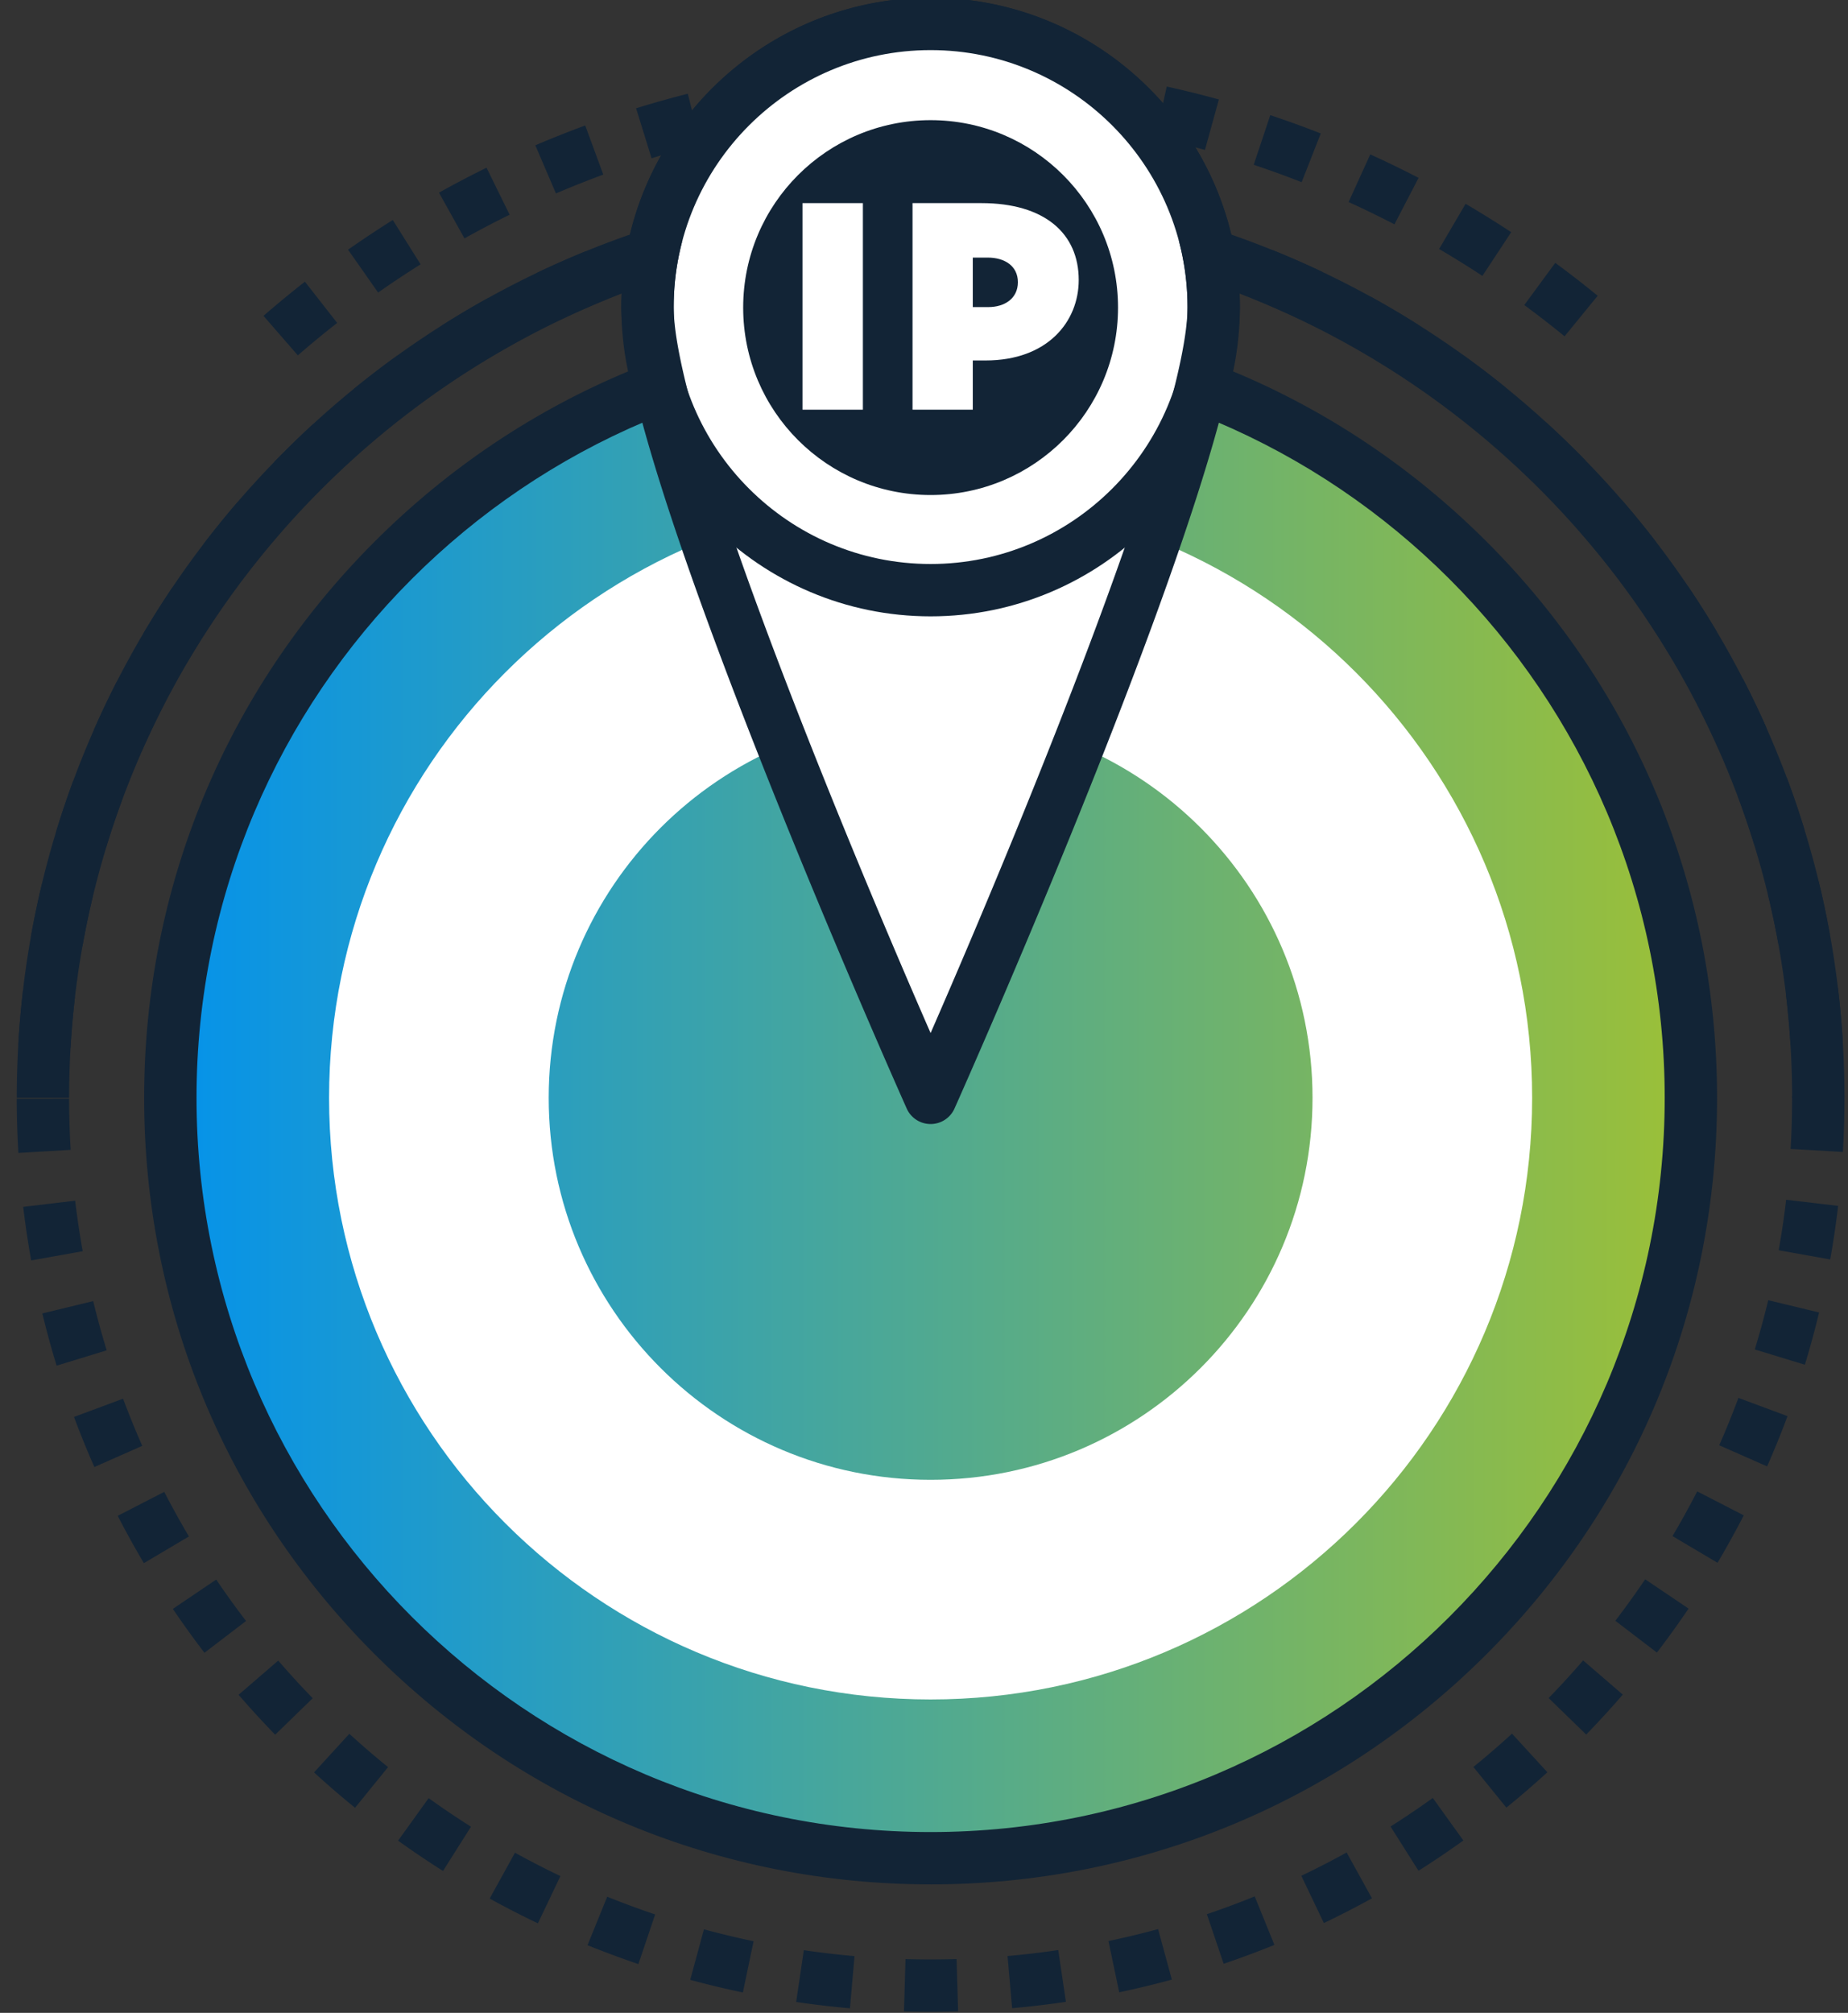 <svg xmlns="http://www.w3.org/2000/svg" xmlns:xlink="http://www.w3.org/1999/xlink" width="67.33" height="73.33" viewBox="0 0 101 110"><rect x="0" y="0" width="101" height="110" fill="#333333" stroke="none"/><defs><path id="b" d="M353.228 1983.78c0 1.552.234 3.045.66 4.458-15.547 6.01-26.578 21.093-26.578 38.76 0 22.948 18.603 41.552 41.55 41.552 22.95 0 41.552-18.604 41.552-41.552 0-17.779-11.167-32.941-26.868-38.874.404-1.379.629-2.835.629-4.344 0-8.546-6.927-15.472-15.471-15.472-8.546 0-15.474 6.926-15.474 15.472z"/><path id="c" d="M367.406 2076.922l.082-2.86c.922.026 1.864.026 2.792-.002l.085 2.861a53.877 53.877 0 0 1-2.96.001zm-2.953-.17a50.736 50.736 0 0 1-2.94-.346l.419-2.83c.915.134 1.847.243 2.77.325zm8.613-2.856a46.984 46.984 0 0 0 2.77-.327l.42 2.83c-.972.144-1.961.261-2.94.347zm-14.465 1.991c-.961-.2-1.93-.433-2.878-.69l.75-2.762a47.77 47.77 0 0 0 2.713.652zm19.98-2.81a46.52 46.52 0 0 0 2.712-.654l.753 2.761c-.947.258-1.915.491-2.877.694zm-25.69 1.258a50.7 50.7 0 0 1-2.78-1.032l1.075-2.65c.86.347 1.742.674 2.62.97zm31.069-2.726a46.27 46.27 0 0 0 2.614-.973l1.077 2.651c-.91.37-1.842.717-2.774 1.032zm-36.562.5a50.356 50.356 0 0 1-2.635-1.354l1.382-2.506a47.7 47.7 0 0 0 2.484 1.277zm41.724-2.598a47.046 47.046 0 0 0 2.477-1.274l1.384 2.504a49.36 49.36 0 0 1-2.628 1.352zm-46.91-.264a51.45 51.45 0 0 1-2.455-1.656l1.67-2.324a46.83 46.83 0 0 0 2.314 1.561zm51.786-2.429a48.427 48.427 0 0 0 2.31-1.56l1.67 2.323a51.073 51.073 0 0 1-2.451 1.655zm-56.593-1.024a49.696 49.696 0 0 1-2.242-1.933l1.93-2.11a47.595 47.595 0 0 0 2.115 1.821zm61.12-2.23a46.805 46.805 0 0 0 2.112-1.822l1.932 2.111a51.333 51.333 0 0 1-2.24 1.932zm-65.486-1.763a50.942 50.942 0 0 1-2-2.182l2.167-1.869c.605.7 1.239 1.393 1.885 2.057zm69.6-2.003a47.634 47.634 0 0 0 1.885-2.058l2.167 1.87a50.887 50.887 0 0 1-2 2.182zm-73.465-2.474a50.474 50.474 0 0 1-1.727-2.4l2.37-1.602a46.973 46.973 0 0 0 1.63 2.264zm77.11-1.75a47.38 47.38 0 0 0 1.63-2.267l2.372 1.601a50.201 50.201 0 0 1-1.73 2.404zm-80.42-3.149a49.316 49.316 0 0 1-1.43-2.586l2.543-1.31c.423.821.877 1.642 1.349 2.437zm83.544-1.478c.472-.797.926-1.62 1.35-2.444l2.545 1.31a50.69 50.69 0 0 1-1.433 2.592zm-86.25-3.775a49.464 49.464 0 0 1-1.113-2.737l2.68-.998c.324.864.677 1.732 1.05 2.578zm88.803-1.189a46.73 46.73 0 0 0 1.05-2.589l2.683.997a50.55 50.55 0 0 1-1.115 2.746zm-90.866-4.35a50.124 50.124 0 0 1-.781-2.855l2.78-.673c.218.9.466 1.805.737 2.69zm92.81-.887c.27-.885.518-1.79.735-2.69l2.78.67c-.23.954-.49 1.915-.777 2.855zm-94.201-4.864a50.47 50.47 0 0 1-.436-2.927l2.84-.338c.11.92.249 1.848.412 2.76zm95.507-.557c.163-.91.3-1.838.408-2.759l2.842.335a50.33 50.33 0 0 1-.433 2.927zm-96.206-5.317a51.079 51.079 0 0 1-.09-2.957l2.862-.003c0 .928.03 1.867.085 2.79zm96.859-.22c.054-.924.08-1.863.08-2.79v-.1l2.862-.007v.11c0 .98-.03 1.975-.086 2.953zm-96.865-5.694c.056-.982.143-1.973.256-2.947l2.842.332a47.61 47.61 0 0 0-.241 2.78zm96.859.013c-.056-.925-.14-1.86-.25-2.778l2.84-.34c.117.973.207 1.964.266 2.945zm-96.173-5.888a49.95 49.95 0 0 1 .604-2.897l2.782.666c-.215.9-.407 1.82-.568 2.731zm95.508.351a46.722 46.722 0 0 0-.577-2.729l2.78-.675c.232.954.438 1.928.613 2.895zm-94.13-6.105c.287-.94.605-1.887.947-2.81l2.683.993a47.34 47.34 0 0 0-.892 2.65zm92.814.687a47.115 47.115 0 0 0-.898-2.64l2.68-1.002c.344.92.665 1.863.953 2.802zm-90.755-6.246c.396-.9.825-1.8 1.274-2.676l2.545 1.306a47.259 47.259 0 0 0-1.2 2.522zm88.805 1.028c-.375-.845-.78-1.69-1.205-2.512l2.543-1.313c.45.872.88 1.77 1.277 2.665zm-86.101-6.299c.5-.846 1.032-1.689 1.58-2.504l2.374 1.598a47.807 47.807 0 0 0-1.491 2.361zm83.545 1.351a47.462 47.462 0 0 0-1.494-2.354l2.369-1.605c.55.813 1.083 1.652 1.585 2.497zm-80.238-6.26a50.708 50.708 0 0 1 1.864-2.3l2.169 1.866a47.435 47.435 0 0 0-1.76 2.17zm77.113 1.644a47.566 47.566 0 0 0-1.762-2.162l2.163-1.872a50.205 50.205 0 0 1 1.869 2.293zm-73.253-6.129c.685-.706 1.398-1.4 2.122-2.064l1.933 2.11a47.638 47.638 0 0 0-2 1.945zm69.604 1.912a47.667 47.667 0 0 0-2.005-1.942l1.929-2.113a50.29 50.29 0 0 1 2.126 2.058zm-65.244-5.91a51.005 51.005 0 0 1 2.348-1.799l1.672 2.322a48.386 48.386 0 0 0-2.214 1.696zm61.123 2.148a47.945 47.945 0 0 0-2.22-1.693l1.666-2.325a49.889 49.889 0 0 1 2.355 1.795zm-56.326-5.603a49.836 49.836 0 0 1 2.543-1.509l1.386 2.503c-.808.448-1.614.926-2.397 1.422zm51.789 2.352a47.216 47.216 0 0 0-2.405-1.419l1.379-2.506c.862.474 1.72.98 2.552 1.505zm-46.62-5.216a49.602 49.602 0 0 1 2.703-1.196l1.08 2.65c-.856.348-1.713.727-2.546 1.127zm41.729 2.524a47.3 47.3 0 0 0-2.558-1.124l1.072-2.652c.913.368 1.826.77 2.714 1.191zm-36.253-4.755c.93-.315 1.882-.607 2.83-.868l.757 2.76c-.894.245-1.791.52-2.667.817zm31.075 2.663a46.284 46.284 0 0 0-2.67-.809l.748-2.762a48.58 48.58 0 0 1 2.833.86zm-25.368-4.228a49.826 49.826 0 0 1 2.912-.524l.423 2.83a47.78 47.78 0 0 0-2.745.494zm19.986 2.77a47.648 47.648 0 0 0-2.747-.486l.414-2.83a49.74 49.74 0 0 1 2.915.515zm-14.136-3.645c.976-.087 1.97-.147 2.953-.177l.088 2.86c-.928.03-1.865.085-2.786.167zm8.618 2.837c-.92-.08-1.857-.133-2.786-.158l.079-2.86c.985.027 1.978.083 2.954.167z"/><path id="d" d="M418.806 2026.998h-2.86c0-25.962-21.123-47.083-47.085-47.083s-47.084 21.12-47.084 47.083h-2.86c0-6.742 1.32-13.283 3.924-19.441a49.78 49.78 0 0 1 10.703-15.875 49.782 49.782 0 0 1 15.876-10.704c6.158-2.604 12.7-3.925 19.441-3.925 6.742 0 13.283 1.32 19.441 3.925a49.766 49.766 0 0 1 15.875 10.704 49.747 49.747 0 0 1 10.703 15.875c2.605 6.158 3.926 12.699 3.926 19.44z"/><path id="e" d="M334.278 1986.421a53.34 53.34 0 0 1 2.15-1.773l-1.763-2.254a56.606 56.606 0 0 0-2.264 1.867zm71.042-3.257a57.15 57.15 0 0 0-2.319-1.799l-1.694 2.306a53.676 53.676 0 0 1 2.202 1.708zm-66.654-.176a53.334 53.334 0 0 1 2.321-1.542l-1.52-2.423a56.535 56.535 0 0 0-2.445 1.623zm61.927-3.3a58.162 58.162 0 0 0-2.493-1.55l-1.447 2.47a53.51 53.51 0 0 1 2.366 1.47zm-57.208.34c.806-.45 1.637-.886 2.468-1.294l-1.262-2.568c-.875.43-1.75.888-2.599 1.362zm52.145-3.308a56.883 56.883 0 0 0-2.64-1.283l-1.184 2.605c.843.383 1.686.792 2.506 1.218zm-47.146.851c.85-.363 1.72-.709 2.588-1.028l-.987-2.686c-.915.337-1.833.701-2.727 1.084zm41.801-3.278a55.69 55.69 0 0 0-2.76-1l-.905 2.713c.878.293 1.76.612 2.62.95zm-36.574 1.357a53.018 53.018 0 0 1 2.681-.753l-.702-2.774a56.94 56.94 0 0 0-2.825.794zm31.005-3.214a56.711 56.711 0 0 0-2.85-.707l-.616 2.794c.903.2 1.813.425 2.704.671zm-25.608 1.85a53.36 53.36 0 0 1 2.746-.47l-.41-2.833c-.963.14-1.936.306-2.89.495zm19.876-3.115a56.784 56.784 0 0 0-2.908-.408l-.323 2.843c.92.105 1.848.235 2.76.387zm-14.364 2.317a53.553 53.553 0 0 1 2.781-.184l-.116-2.859c-.974.04-1.96.105-2.928.194zm8.532-2.98a56.028 56.028 0 0 0-2.934-.106l-.03 2.86c.93.01 1.867.044 2.787.101z"/><path id="f" d="M368.861 1994.122c-18.157 0-32.876 14.719-32.876 32.876 0 18.157 14.72 32.876 32.876 32.876 18.157 0 32.876-14.72 32.876-32.876 0-18.157-14.719-32.876-32.876-32.876zm0 53.749c-11.527 0-20.872-9.345-20.872-20.873 0-11.527 9.345-20.873 20.872-20.873 11.528 0 20.873 9.346 20.873 20.873 0 11.528-9.345 20.873-20.873 20.873z"/><path id="g" d="M368.861 2069.98c-11.48 0-22.275-4.47-30.393-12.588-8.119-8.12-12.59-18.912-12.59-30.394 0-11.481 4.471-22.275 12.59-30.393 8.118-8.118 18.912-12.59 30.393-12.59 11.481 0 22.275 4.472 30.393 12.59 8.12 8.118 12.59 18.912 12.59 30.393 0 11.482-4.47 22.275-12.59 30.394-8.118 8.118-18.912 12.589-30.393 12.589zm0-83.103c-22.123 0-40.12 17.999-40.12 40.12 0 22.125 17.997 40.123 40.12 40.123 22.123 0 40.121-17.998 40.121-40.122 0-22.122-17.998-40.121-40.12-40.121z"/><path id="h" d="M368.861 1989.527a5.747 5.747 0 1 1 0-11.494 5.747 5.747 0 0 1 0 11.494z"/><path id="i" d="M368.861 1968.307c-8.545 0-15.473 6.928-15.473 15.473 0 8.545 15.473 43.218 15.473 43.218s15.473-34.673 15.473-43.218c0-8.545-6.928-15.473-15.473-15.473zm0 21.22a5.747 5.747 0 1 1 0-11.494 5.747 5.747 0 0 1 0 11.494z"/><path id="j" d="M367.555 2027.58c-.637-1.427-15.597-35.05-15.597-43.8 0-9.32 7.582-16.904 16.903-16.904 9.32 0 16.903 7.583 16.903 16.903 0 8.75-14.96 42.374-15.597 43.801a1.43 1.43 0 0 1-2.612 0zm-12.736-43.8c0 6.015 8.55 27.106 14.042 39.675 5.492-12.569 14.042-33.66 14.042-39.676 0-7.742-6.299-14.042-14.042-14.042-7.743 0-14.042 6.3-14.042 14.042zm6.864 0a7.185 7.185 0 0 1 7.178-7.178c3.958 0 7.178 3.22 7.178 7.177 0 3.958-3.22 7.178-7.178 7.178-3.958 0-7.178-3.22-7.178-7.178zm2.862 0a4.322 4.322 0 0 0 4.316 4.316 4.322 4.322 0 0 0 4.316-4.317 4.32 4.32 0 0 0-4.316-4.316 4.32 4.32 0 0 0-4.316 4.316z"/><path id="k" d="M368.861 1972.132c7.897 0 14.408 5.918 15.351 13.56.077-.627.122-1.264.122-1.912 0-8.545-6.928-15.473-15.473-15.473-8.545 0-15.473 6.928-15.473 15.473 0 .648.045 1.285.122 1.912.943-7.642 7.454-13.56 15.351-13.56z"/><path id="l" d="M368.861 2000.683c-9.32 0-16.903-7.583-16.903-16.903 0-9.321 7.582-16.903 16.903-16.903 9.32 0 16.903 7.582 16.903 16.903 0 9.32-7.583 16.903-16.903 16.903zm0-30.945c-7.743 0-14.042 6.299-14.042 14.042 0 7.743 6.3 14.042 14.042 14.042 7.743 0 14.042-6.3 14.042-14.042 0-7.743-6.299-14.042-14.042-14.042z"/><path id="m" d="M379.104 1983.81c0 5.656-4.586 10.243-10.243 10.243-5.658 0-10.244-4.587-10.244-10.244s4.586-10.243 10.244-10.243c5.657 0 10.243 4.586 10.243 10.243z"/><path id="n" d="M361.86 1989.39v-11.29h3.3v11.29z"/><path id="o" d="M367.873 1978.1h3.763c3.461 0 5.32 1.662 5.32 4.201 0 2.267-1.693 4.398-5.093 4.398h-.696v2.69h-3.294zm5.758 4.322c0-.892-.725-1.345-1.647-1.345h-.817v2.705h.847c.892 0 1.617-.468 1.617-1.36z"/><linearGradient id="a" x1="327.31" x2="410.41" y1="2018.43" y2="2018.43" gradientUnits="userSpaceOnUse"><stop offset="0" stop-color="#0693e9"/><stop offset=".01" stop-color="#0693e9"/><stop offset="1" stop-color="#9cc037"/><stop offset="1" stop-color="#9cc037"/></linearGradient></defs><use fill="url(#a)" xlink:href="#b" transform="translate(-318 -1967)"/><use fill="#122436" xlink:href="#c" transform="translate(-318 -1967)"/><use fill="#122436" xlink:href="#d" transform="translate(-318 -1967)"/><use fill="#122436" xlink:href="#e" transform="translate(-318 -1967)"/><use fill="#fff" xlink:href="#f" transform="translate(-318 -1967)"/><use fill="#122436" xlink:href="#g" transform="translate(-318 -1967)"/><use fill="#4ea3da" xlink:href="#h" transform="translate(-318 -1967)"/><use fill="#fff" xlink:href="#i" transform="translate(-318 -1967)"/><use fill="#122436" xlink:href="#j" transform="translate(-318 -1967)"/><use fill="#fff" xlink:href="#k" transform="translate(-318 -1967)"/><use fill="#122436" xlink:href="#l" transform="translate(-318 -1967)"/><use fill="#122436" xlink:href="#m" transform="translate(-318 -1967)"/><use fill="#fff" xlink:href="#n" transform="translate(-318 -1967)"/><use fill="#fff" xlink:href="#o" transform="translate(-318 -1967)"/></svg>